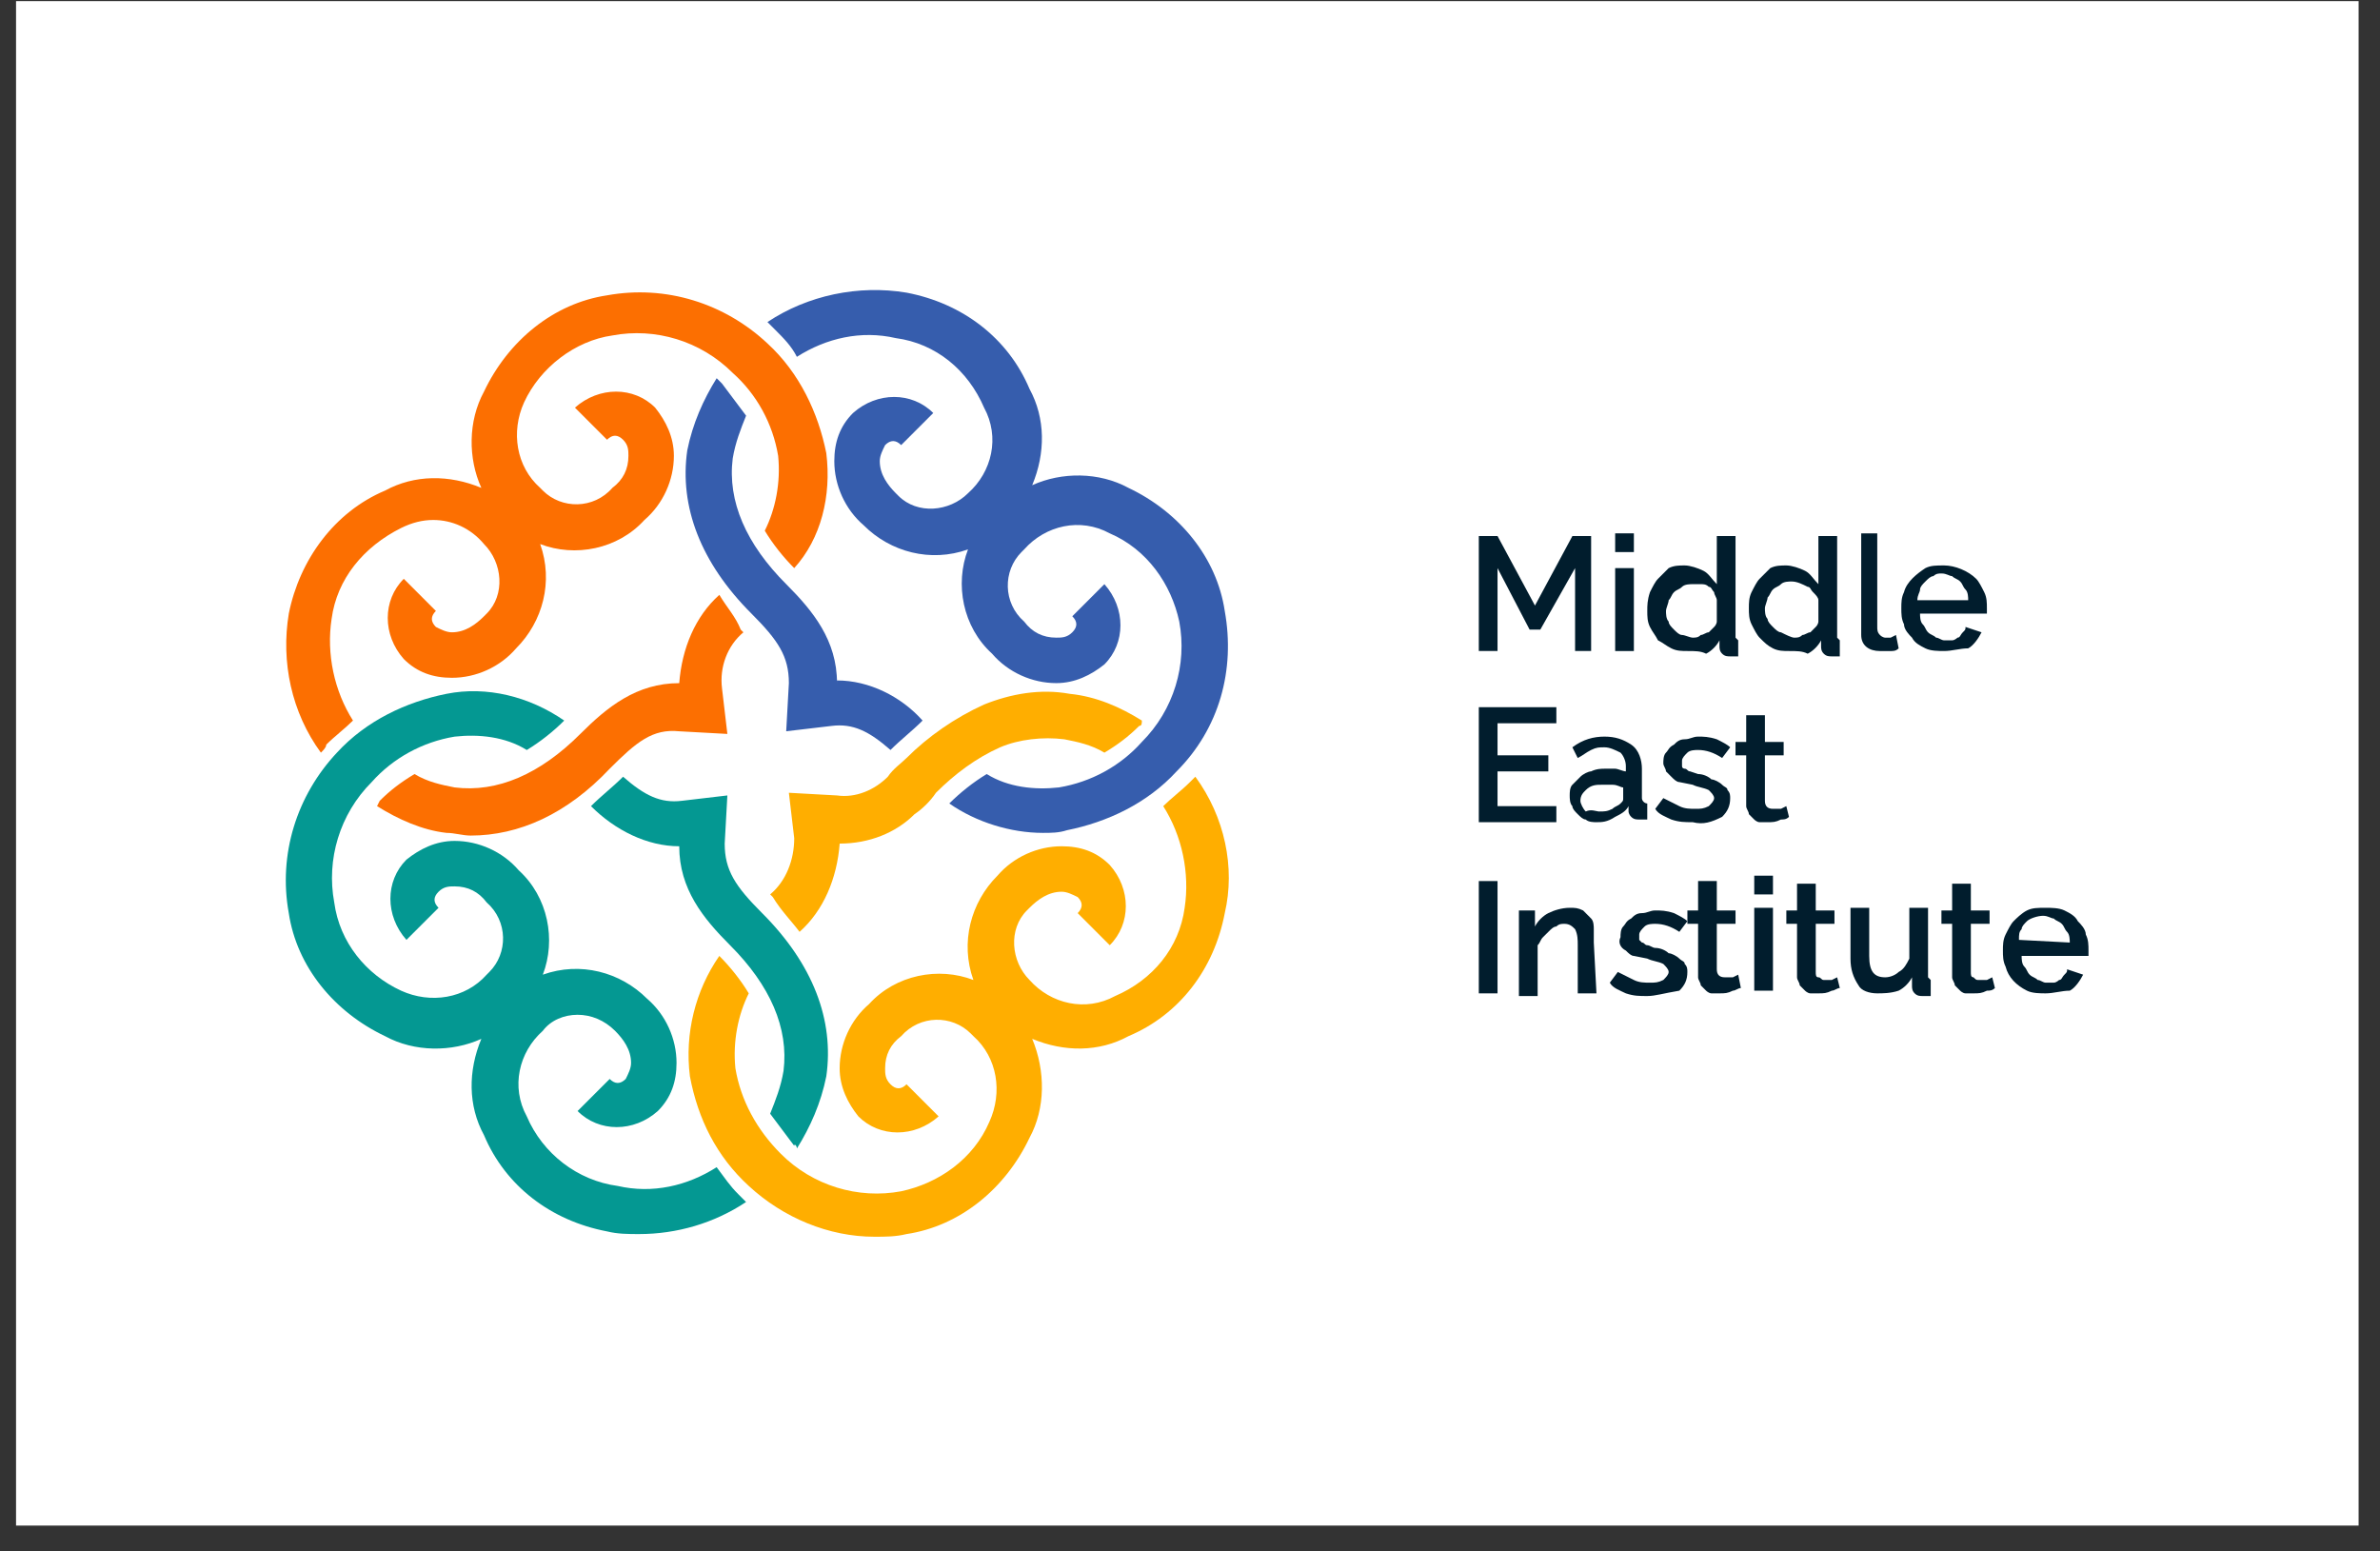 <svg width="89" height="58" viewBox="0 0 89 58" fill="none" xmlns="http://www.w3.org/2000/svg">
<rect x="0" y="0" width="89" height="58" fill="#333333" stroke="none"/>
<g id="Client Logo">
<path id="Vector" d="M88.2 0.042H0.6V57.042H88.2V0.042Z" fill="white"/>
<path id="Vector_2" d="M58.9 24.342V21.242L57.6 23.542H57.2L56 21.242V24.342H55.3V20.042H56L57.4 22.642L58.8 20.042H59.5V24.342H58.9Z" fill="#011D2D"/>
<path id="Vector_3" d="M60.399 24.343H61.099V21.242H60.399V24.343ZM60.399 19.942V20.642H61.099V19.942H60.399Z" fill="#011D2D"/>
<path id="Vector_4" d="M63.3 23.842C63.4 23.842 63.5 23.843 63.6 23.742C63.7 23.742 63.8 23.642 63.9 23.642C64 23.543 64 23.542 64.1 23.442C64.2 23.342 64.2 23.242 64.2 23.242V22.442C64.2 22.342 64.1 22.242 64.1 22.142C64 22.043 64 21.942 63.9 21.942C63.8 21.842 63.7 21.842 63.6 21.842C63.5 21.842 63.4 21.842 63.3 21.842C63.2 21.842 63 21.842 62.9 21.942C62.8 22.042 62.7 22.043 62.6 22.142C62.5 22.242 62.5 22.342 62.4 22.442C62.4 22.542 62.3 22.742 62.3 22.842C62.3 22.942 62.3 23.142 62.4 23.242C62.4 23.343 62.5 23.442 62.6 23.542C62.7 23.642 62.8 23.742 62.9 23.742C63 23.742 63.2 23.842 63.3 23.842ZM63.1 24.342C62.9 24.342 62.7 24.343 62.5 24.242C62.3 24.142 62.2 24.042 62 23.942C61.9 23.742 61.8 23.642 61.7 23.442C61.6 23.242 61.6 23.042 61.6 22.842C61.6 22.642 61.6 22.442 61.7 22.142C61.8 21.942 61.9 21.742 62 21.642C62.1 21.543 62.3 21.343 62.4 21.242C62.6 21.142 62.8 21.142 63 21.142C63.2 21.142 63.5 21.242 63.7 21.342C63.9 21.442 64 21.642 64.2 21.842V20.042H64.9V23.642C64.9 23.742 64.9 23.742 64.9 23.842L65 23.942V24.542H64.8H64.7C64.6 24.542 64.5 24.542 64.4 24.442C64.3 24.342 64.3 24.242 64.3 24.142V23.942C64.2 24.142 64 24.342 63.8 24.442C63.6 24.342 63.4 24.342 63.1 24.342Z" fill="#011D2D"/>
<path id="Vector_5" d="M67.099 23.842C67.199 23.842 67.299 23.843 67.399 23.742C67.499 23.742 67.6 23.642 67.7 23.642C67.799 23.543 67.799 23.542 67.899 23.442C67.999 23.342 67.999 23.242 67.999 23.242V22.442C67.999 22.342 67.899 22.242 67.799 22.142C67.699 22.043 67.699 21.942 67.599 21.942C67.399 21.842 67.2 21.742 66.999 21.742C66.9 21.742 66.699 21.742 66.599 21.842C66.499 21.942 66.399 21.942 66.299 22.042C66.199 22.142 66.199 22.242 66.099 22.342C66.099 22.442 65.999 22.642 65.999 22.742C65.999 22.843 65.999 23.043 66.099 23.142C66.099 23.242 66.199 23.342 66.299 23.442C66.399 23.542 66.499 23.642 66.599 23.642C66.799 23.742 66.999 23.842 67.099 23.842ZM66.899 24.342C66.699 24.342 66.499 24.343 66.299 24.242C66.099 24.142 65.999 24.042 65.799 23.842C65.699 23.742 65.6 23.542 65.499 23.342C65.4 23.142 65.399 22.942 65.399 22.742C65.399 22.543 65.4 22.343 65.499 22.142C65.6 21.942 65.699 21.742 65.799 21.642C65.899 21.543 66.1 21.343 66.2 21.242C66.4 21.142 66.599 21.142 66.799 21.142C66.999 21.142 67.299 21.242 67.499 21.342C67.7 21.442 67.799 21.642 67.999 21.842V20.042H68.7V23.642C68.7 23.742 68.7 23.742 68.7 23.842L68.799 23.942V24.542C68.699 24.542 68.699 24.542 68.599 24.542H68.499C68.4 24.542 68.299 24.542 68.2 24.442C68.1 24.342 68.099 24.242 68.099 24.142V23.942C67.999 24.142 67.799 24.342 67.599 24.442C67.399 24.342 67.199 24.342 66.899 24.342Z" fill="#011D2D"/>
<path id="Vector_6" d="M69.5 19.942H70.2V23.442C70.2 23.543 70.2 23.642 70.3 23.742C70.4 23.843 70.5 23.843 70.5 23.843C70.6 23.843 70.6 23.843 70.7 23.843L70.9 23.742L71 24.242C70.9 24.343 70.8 24.343 70.7 24.343C70.6 24.343 70.5 24.343 70.3 24.343C69.9 24.343 69.6 24.142 69.6 23.742C69.6 23.642 69.6 23.642 69.6 23.543V19.942H69.5Z" fill="#011D2D"/>
<path id="Vector_7" d="M73.6 22.442C73.6 22.342 73.6 22.142 73.5 22.042C73.4 21.942 73.4 21.842 73.3 21.742C73.2 21.642 73.1 21.642 73 21.542C72.9 21.542 72.8 21.442 72.6 21.442C72.5 21.442 72.4 21.442 72.3 21.542C72.2 21.542 72.1 21.642 72 21.742C71.9 21.842 71.8 21.942 71.8 22.042C71.8 22.142 71.7 22.242 71.7 22.442H73.6ZM72.7 24.342C72.5 24.342 72.2 24.342 72 24.242C71.8 24.142 71.6 24.042 71.5 23.842C71.4 23.742 71.2 23.542 71.2 23.342C71.1 23.142 71.1 22.942 71.1 22.742C71.1 22.542 71.1 22.342 71.2 22.142C71.3 21.742 71.7 21.442 72 21.242C72.2 21.142 72.4 21.142 72.7 21.142C73.1 21.142 73.6 21.342 73.9 21.642C74 21.742 74.1 21.942 74.2 22.142C74.3 22.342 74.3 22.542 74.3 22.742V22.842V22.942H71.8C71.8 23.042 71.8 23.242 71.9 23.342C72 23.442 72 23.542 72.1 23.642C72.2 23.742 72.3 23.742 72.4 23.842C72.5 23.842 72.6 23.942 72.7 23.942C72.8 23.942 72.9 23.942 73 23.942C73.1 23.942 73.2 23.842 73.2 23.842C73.3 23.842 73.3 23.742 73.4 23.642C73.5 23.542 73.5 23.542 73.5 23.442L74.1 23.642C74 23.842 73.8 24.142 73.6 24.242C73.3 24.242 73 24.342 72.7 24.342Z" fill="#011D2D"/>
<path id="Vector_8" d="M58.2 30.142V30.742H55.3V26.442H58.2V27.043H56V28.242H57.9V28.843H56V30.142H58.2Z" fill="#011D2D"/>
<path id="Vector_9" d="M59.799 30.342C59.999 30.342 60.099 30.343 60.299 30.242C60.399 30.142 60.499 30.142 60.599 30.042C60.699 29.942 60.699 29.942 60.699 29.842V29.442C60.599 29.442 60.499 29.342 60.299 29.342C60.199 29.342 60.099 29.342 59.899 29.342C59.699 29.342 59.499 29.342 59.299 29.542C59.199 29.642 59.099 29.742 59.099 29.942C59.099 30.042 59.199 30.242 59.299 30.342C59.499 30.242 59.699 30.342 59.799 30.342ZM59.699 30.742C59.599 30.742 59.399 30.742 59.299 30.642C59.199 30.642 59.099 30.542 58.999 30.442C58.899 30.342 58.799 30.242 58.799 30.142C58.699 30.043 58.699 29.843 58.699 29.742C58.699 29.642 58.699 29.442 58.799 29.342C58.899 29.242 58.999 29.142 59.099 29.042C59.199 28.942 59.399 28.842 59.499 28.842C59.699 28.742 59.899 28.742 59.999 28.742C60.099 28.742 60.299 28.742 60.399 28.742C60.499 28.742 60.699 28.842 60.799 28.842V28.642C60.799 28.442 60.699 28.242 60.599 28.142C60.399 28.043 60.199 27.942 59.999 27.942C59.799 27.942 59.699 27.942 59.499 28.042C59.299 28.142 59.199 28.242 58.999 28.342L58.799 27.942C59.199 27.642 59.599 27.542 59.999 27.542C60.399 27.542 60.699 27.642 60.999 27.842C61.299 28.042 61.399 28.442 61.399 28.742V29.842C61.399 29.942 61.499 30.042 61.599 30.042V30.642H61.399H61.299C61.199 30.642 61.099 30.642 60.999 30.542C60.899 30.442 60.899 30.342 60.899 30.342V30.142C60.799 30.343 60.599 30.442 60.399 30.542C60.099 30.742 59.899 30.742 59.699 30.742Z" fill="#011D2D"/>
<path id="Vector_10" d="M63.299 30.742C62.999 30.742 62.8 30.742 62.499 30.642C62.3 30.543 61.999 30.442 61.899 30.242L62.2 29.842C62.4 29.942 62.599 30.043 62.799 30.142C62.999 30.242 63.199 30.242 63.399 30.242C63.599 30.242 63.699 30.242 63.899 30.142C63.999 30.043 64.099 29.942 64.099 29.842C64.099 29.742 63.999 29.642 63.899 29.542C63.699 29.442 63.499 29.442 63.299 29.342L62.799 29.242C62.699 29.242 62.599 29.142 62.499 29.042C62.4 28.942 62.399 28.942 62.299 28.842C62.299 28.742 62.2 28.642 62.2 28.542C62.2 28.442 62.199 28.242 62.299 28.142C62.399 28.043 62.399 27.942 62.599 27.842C62.699 27.742 62.8 27.642 62.999 27.642C63.2 27.642 63.3 27.542 63.499 27.542C63.7 27.542 63.9 27.543 64.2 27.642C64.4 27.742 64.6 27.842 64.7 27.942L64.399 28.342C64.099 28.142 63.8 28.042 63.499 28.042C63.4 28.042 63.199 28.043 63.099 28.142C62.999 28.242 62.899 28.342 62.899 28.442C62.899 28.542 62.899 28.543 62.899 28.642C62.899 28.742 62.999 28.742 62.999 28.742C63.099 28.742 63.099 28.842 63.2 28.842L63.499 28.942C63.7 28.942 63.9 29.043 63.999 29.142C64.1 29.142 64.299 29.242 64.399 29.342C64.499 29.442 64.599 29.442 64.599 29.542C64.699 29.642 64.7 29.742 64.7 29.842C64.7 30.142 64.599 30.342 64.399 30.542C63.999 30.742 63.699 30.843 63.299 30.742Z" fill="#011D2D"/>
<path id="Vector_11" d="M66.899 30.543C66.799 30.642 66.699 30.642 66.599 30.642C66.399 30.742 66.299 30.742 66.099 30.742C65.999 30.742 65.899 30.742 65.799 30.742C65.699 30.742 65.599 30.642 65.599 30.642C65.499 30.543 65.499 30.543 65.399 30.442C65.399 30.343 65.299 30.242 65.299 30.142V28.242H64.899V27.742H65.299V26.742H65.999V27.742H66.7V28.242H65.999V29.942C65.999 30.142 66.099 30.242 66.299 30.242C66.399 30.242 66.499 30.242 66.599 30.242L66.799 30.142L66.899 30.543Z" fill="#011D2D"/>
<path id="Vector_12" d="M56 32.943H55.3V37.142H56V32.943Z" fill="#011D2D"/>
<path id="Vector_13" d="M59.7 37.142H59V35.343C59 35.142 59 34.943 58.9 34.742C58.8 34.642 58.7 34.542 58.5 34.542C58.4 34.542 58.3 34.542 58.2 34.642C58.1 34.642 58 34.742 57.9 34.843C57.8 34.943 57.7 35.042 57.7 35.042C57.6 35.142 57.6 35.242 57.5 35.343V37.242H56.8V34.042H57.4V34.642C57.5 34.443 57.7 34.242 57.9 34.142C58.1 34.042 58.4 33.943 58.7 33.943C58.9 33.943 59 33.943 59.2 34.042C59.3 34.142 59.4 34.242 59.5 34.343C59.6 34.443 59.6 34.642 59.6 34.742C59.6 34.943 59.6 35.042 59.6 35.242L59.7 37.142Z" fill="#011D2D"/>
<path id="Vector_14" d="M61.599 37.242C61.299 37.242 61.099 37.242 60.799 37.142C60.599 37.042 60.299 36.943 60.199 36.742L60.499 36.342C60.699 36.442 60.899 36.542 61.099 36.642C61.299 36.742 61.499 36.742 61.699 36.742C61.899 36.742 61.999 36.742 62.199 36.642C62.299 36.542 62.399 36.442 62.399 36.342C62.399 36.242 62.299 36.142 62.199 36.042C61.999 35.942 61.799 35.942 61.599 35.842L61.099 35.742C60.999 35.742 60.899 35.642 60.799 35.542C60.599 35.442 60.499 35.242 60.599 35.042C60.599 34.942 60.599 34.742 60.699 34.642C60.799 34.542 60.799 34.442 60.999 34.342C61.099 34.242 61.199 34.142 61.399 34.142C61.599 34.142 61.699 34.042 61.899 34.042C62.099 34.042 62.299 34.042 62.599 34.142C62.799 34.242 62.999 34.343 63.099 34.443L62.799 34.842C62.499 34.642 62.199 34.542 61.899 34.542C61.799 34.542 61.599 34.542 61.499 34.642C61.399 34.742 61.299 34.843 61.299 34.943C61.299 35.042 61.299 35.042 61.299 35.142L61.399 35.242C61.499 35.242 61.499 35.342 61.599 35.342C61.699 35.342 61.799 35.443 61.899 35.443C62.099 35.443 62.299 35.542 62.399 35.642C62.499 35.642 62.699 35.742 62.799 35.842C62.899 35.942 62.999 35.942 62.999 36.042C63.099 36.142 63.099 36.242 63.099 36.342C63.099 36.642 62.999 36.842 62.799 37.042C62.199 37.142 61.899 37.242 61.599 37.242Z" fill="#011D2D"/>
<path id="Vector_15" d="M65.1 36.943C65 36.943 64.9 37.042 64.8 37.042C64.6 37.142 64.5 37.142 64.3 37.142C64.2 37.142 64.1 37.142 64 37.142C63.9 37.142 63.8 37.042 63.8 37.042C63.7 36.943 63.7 36.943 63.6 36.843C63.6 36.742 63.5 36.642 63.5 36.542V34.542H63.1V34.042H63.5V32.943H64.2V34.042H64.9V34.542H64.2V36.242C64.2 36.443 64.3 36.542 64.5 36.542C64.6 36.542 64.7 36.542 64.8 36.542L65 36.443L65.1 36.943Z" fill="#011D2D"/>
<path id="Vector_16" d="M65.6 33.943V37.042H66.3V33.943H65.6ZM65.6 32.742V33.443H66.3V32.742H65.6Z" fill="#011D2D"/>
<path id="Vector_17" d="M68.8 36.943C68.7 36.943 68.6 37.042 68.5 37.042C68.3 37.142 68.2 37.142 68 37.142C67.9 37.142 67.8 37.142 67.7 37.142C67.6 37.142 67.5 37.042 67.5 37.042C67.4 36.943 67.4 36.942 67.3 36.842C67.3 36.742 67.2 36.642 67.2 36.542V34.542H66.8V34.042H67.2V33.042H67.9V34.042H68.6V34.542H67.9V36.342C67.9 36.442 67.9 36.542 68 36.542C68.1 36.542 68.1 36.642 68.2 36.642C68.3 36.642 68.4 36.642 68.5 36.642L68.7 36.542L68.8 36.943Z" fill="#011D2D"/>
<path id="Vector_18" d="M70.199 37.142C69.899 37.142 69.599 37.042 69.499 36.843C69.299 36.542 69.199 36.242 69.199 35.843V33.943H69.899V35.742C69.899 36.343 70.099 36.542 70.499 36.542C70.699 36.542 70.899 36.443 70.999 36.343C71.199 36.242 71.299 36.042 71.399 35.843V33.943H72.099V36.343C72.099 36.443 72.099 36.443 72.099 36.542L72.199 36.642V37.242H71.999H71.899C71.799 37.242 71.699 37.242 71.599 37.142C71.499 37.042 71.499 36.943 71.499 36.843V36.542C71.399 36.742 71.199 36.943 70.999 37.042C70.699 37.142 70.399 37.142 70.199 37.142Z" fill="#011D2D"/>
<path id="Vector_19" d="M74.6 36.943C74.5 37.042 74.4 37.042 74.3 37.042C74.1 37.142 74 37.142 73.8 37.142C73.7 37.142 73.6 37.142 73.5 37.142C73.4 37.142 73.3 37.042 73.3 37.042C73.2 36.943 73.2 36.942 73.1 36.842C73.1 36.742 73 36.642 73 36.542V34.542H72.6V34.042H73V33.042H73.7V34.042H74.4V34.542H73.7V36.342C73.7 36.442 73.7 36.542 73.8 36.542C73.9 36.642 73.9 36.642 74 36.642C74.1 36.642 74.2 36.642 74.3 36.642L74.5 36.542L74.6 36.943Z" fill="#011D2D"/>
<path id="Vector_20" d="M77.399 35.242C77.399 35.142 77.399 34.943 77.299 34.843C77.199 34.742 77.199 34.642 77.099 34.542C76.999 34.443 76.899 34.443 76.799 34.343C76.699 34.343 76.599 34.242 76.399 34.242C76.199 34.242 75.899 34.343 75.799 34.443C75.699 34.542 75.599 34.642 75.599 34.742C75.499 34.843 75.499 34.943 75.499 35.142L77.399 35.242ZM76.499 37.142C76.299 37.142 75.999 37.142 75.799 37.042C75.399 36.843 75.1 36.542 74.999 36.142C74.9 35.943 74.899 35.742 74.899 35.542C74.899 35.343 74.9 35.142 74.999 34.943C75.1 34.742 75.199 34.542 75.299 34.443C75.399 34.343 75.599 34.142 75.799 34.042C75.999 33.943 76.2 33.943 76.499 33.943C76.7 33.943 76.999 33.943 77.2 34.042C77.4 34.142 77.6 34.242 77.7 34.443C77.799 34.542 77.999 34.742 77.999 34.943C78.1 35.142 78.099 35.343 78.099 35.542V35.642V35.742H75.599C75.599 35.843 75.6 36.042 75.7 36.142C75.799 36.242 75.799 36.343 75.899 36.443C75.999 36.542 76.1 36.542 76.2 36.642C76.299 36.642 76.4 36.742 76.499 36.742C76.6 36.742 76.699 36.742 76.799 36.742C76.899 36.742 76.999 36.642 76.999 36.642C77.1 36.642 77.1 36.542 77.2 36.443C77.299 36.343 77.299 36.343 77.299 36.242L77.899 36.443C77.799 36.642 77.599 36.943 77.399 37.042C77.099 37.042 76.799 37.142 76.499 37.142Z" fill="#011D2D"/>
<path id="Vector_21" d="M29.9 34.842C30.8 34.042 31.3 32.842 31.4 31.542C32.5 31.542 33.5 31.142 34.2 30.442C34.5 30.242 34.8 29.942 35 29.642C35.7 28.942 36.5 28.342 37.4 27.942C38.1 27.642 39 27.542 39.8 27.642C40.3 27.742 40.8 27.842 41.3 28.142C41.8 27.842 42.2 27.542 42.6 27.142C42.7 27.142 42.7 27.042 42.7 26.942C41.9 26.442 41 26.042 40 25.942C38.9 25.742 37.8 25.942 36.8 26.342C35.7 26.842 34.7 27.542 33.9 28.342C33.7 28.542 33.4 28.742 33.2 29.042C32.7 29.542 32 29.842 31.3 29.742L29.5 29.642L29.7 31.342C29.7 32.142 29.4 32.942 28.8 33.442L28.9 33.542C29.2 34.042 29.6 34.442 29.9 34.842Z" fill="#FFAE00"/>
<path id="Vector_22" d="M44.7 29.042L44.499 29.242C44.2 29.543 43.8 29.843 43.499 30.142C44.2 31.242 44.499 32.642 44.3 33.943C44.099 35.443 43.099 36.642 41.7 37.242C40.599 37.843 39.3 37.542 38.499 36.642C37.8 35.942 37.7 34.742 38.4 34.042L38.499 33.943C38.8 33.642 39.2 33.342 39.7 33.342C39.9 33.342 40.099 33.443 40.3 33.542C40.499 33.742 40.499 33.942 40.3 34.142L41.499 35.342C42.3 34.542 42.3 33.242 41.499 32.342C40.999 31.842 40.4 31.642 39.7 31.642C38.8 31.642 37.9 32.042 37.3 32.742C36.3 33.742 35.9 35.242 36.4 36.642C35.099 36.142 33.499 36.443 32.499 37.542C31.799 38.142 31.399 39.042 31.399 39.943C31.399 40.642 31.7 41.242 32.099 41.742C32.9 42.542 34.2 42.542 35.099 41.742L33.9 40.542C33.7 40.742 33.499 40.742 33.3 40.542C33.099 40.343 33.099 40.142 33.099 39.943C33.099 39.443 33.3 39.042 33.7 38.742C34.4 37.943 35.599 37.942 36.3 38.642L36.4 38.742C37.3 39.542 37.499 40.843 36.999 41.943C36.4 43.343 35.099 44.242 33.7 44.542C32.099 44.843 30.399 44.342 29.2 43.142C28.299 42.242 27.7 41.142 27.5 39.943C27.399 38.943 27.599 37.942 28 37.142C27.7 36.642 27.299 36.142 26.899 35.742C26 37.042 25.599 38.642 25.799 40.242C26.099 41.843 26.799 43.242 28 44.342C29.299 45.542 31 46.242 32.7 46.242C33.099 46.242 33.499 46.242 33.9 46.142C35.9 45.842 37.599 44.442 38.499 42.542C39.099 41.442 39.099 40.042 38.599 38.842C39.8 39.342 41.099 39.343 42.2 38.742C44.099 37.943 45.4 36.242 45.8 34.142C46.2 32.442 45.8 30.542 44.7 29.042Z" fill="#FFAE00"/>
<path id="Vector_23" d="M45.799 22.842C45.499 20.842 44.099 19.142 42.199 18.242C41.099 17.642 39.699 17.642 38.599 18.142C39.099 16.942 39.099 15.642 38.499 14.542C37.699 12.642 35.999 11.342 33.899 10.942C32.099 10.642 30.199 11.042 28.699 12.042C28.799 12.142 28.899 12.242 28.999 12.342C29.299 12.642 29.599 12.942 29.799 13.342C30.899 12.642 32.199 12.342 33.499 12.642C34.999 12.842 36.199 13.842 36.799 15.242C37.399 16.342 37.099 17.642 36.199 18.442C35.499 19.142 34.299 19.242 33.599 18.542L33.499 18.442C33.199 18.142 32.899 17.742 32.899 17.242C32.899 17.042 32.999 16.842 33.099 16.642C33.299 16.442 33.499 16.442 33.699 16.642L34.899 15.442C34.099 14.642 32.799 14.642 31.899 15.442C31.399 15.942 31.199 16.542 31.199 17.242C31.199 18.142 31.599 19.042 32.299 19.642C33.299 20.642 34.799 21.042 36.199 20.542C35.699 21.842 35.999 23.442 37.099 24.442C37.699 25.142 38.599 25.542 39.499 25.542C40.199 25.542 40.799 25.242 41.299 24.842C42.099 24.042 42.099 22.742 41.299 21.842L40.099 23.042C40.299 23.242 40.299 23.442 40.099 23.642C39.899 23.842 39.699 23.842 39.499 23.842C38.999 23.842 38.599 23.642 38.299 23.242C37.499 22.542 37.499 21.342 38.199 20.642L38.299 20.542C39.099 19.642 40.399 19.342 41.499 19.942C42.899 20.542 43.799 21.842 44.099 23.242C44.399 24.842 43.899 26.542 42.699 27.742C41.899 28.642 40.799 29.242 39.599 29.442C38.699 29.542 37.699 29.442 36.899 28.942C36.399 29.242 35.899 29.642 35.499 30.042C36.499 30.742 37.799 31.142 38.999 31.142C39.299 31.142 39.599 31.142 39.899 31.042C41.399 30.742 42.899 30.042 43.999 28.842C45.599 27.242 46.199 25.042 45.799 22.842Z" fill="#365DAD"/>
<path id="Client Logo_2" d="M29.8 42.943C30.3 42.142 30.7 41.242 30.9 40.242C31.2 38.142 30.4 36.042 28.5 34.142C27.5 33.142 27.1 32.542 27.1 31.542L27.2 29.742L25.5 29.942C24.7 30.042 24.1 29.742 23.3 29.042C22.9 29.442 22.5 29.742 22.1 30.142C23 31.043 24.2 31.642 25.4 31.642C25.4 33.242 26.3 34.342 27.3 35.342C28.8 36.842 29.5 38.442 29.3 40.042C29.2 40.642 29 41.142 28.8 41.642C29.1 42.042 29.4 42.442 29.7 42.842C29.7 42.742 29.8 42.843 29.8 42.943Z" fill="#049892"/>
<path id="Client Logo_3" d="M26.799 43.642C25.699 44.343 24.399 44.642 23.099 44.343C21.599 44.142 20.299 43.142 19.699 41.742C19.099 40.642 19.399 39.343 20.299 38.542C20.599 38.142 21.099 37.943 21.599 37.943C22.099 37.943 22.599 38.142 23 38.542C23.299 38.843 23.599 39.242 23.599 39.742C23.599 39.943 23.499 40.142 23.399 40.343C23.199 40.542 22.999 40.542 22.799 40.343L21.599 41.542C22.399 42.343 23.699 42.343 24.599 41.542C25.099 41.042 25.299 40.443 25.299 39.742C25.299 38.843 24.899 37.943 24.199 37.343C23.199 36.343 21.699 35.943 20.299 36.443C20.799 35.142 20.499 33.542 19.399 32.542C18.799 31.843 17.899 31.442 17 31.442C16.299 31.442 15.699 31.742 15.199 32.142C14.399 32.943 14.399 34.242 15.199 35.142L16.399 33.943C16.199 33.742 16.199 33.542 16.399 33.343C16.599 33.142 16.799 33.142 17 33.142C17.5 33.142 17.899 33.343 18.199 33.742C18.999 34.443 18.999 35.642 18.299 36.343L18.199 36.443C17.399 37.343 16.099 37.542 14.999 37.042C13.7 36.443 12.7 35.242 12.499 33.742C12.2 32.142 12.699 30.442 13.899 29.242C14.699 28.343 15.8 27.742 17 27.543C17.899 27.442 18.899 27.543 19.699 28.043C20.199 27.742 20.699 27.343 21.099 26.942C19.799 26.043 18.199 25.642 16.699 25.942C15.199 26.242 13.699 26.942 12.599 28.142C11.099 29.742 10.399 31.942 10.799 34.142C11.099 36.142 12.499 37.843 14.399 38.742C15.499 39.343 16.899 39.343 18 38.843C17.5 40.042 17.499 41.343 18.099 42.443C18.899 44.343 20.599 45.642 22.699 46.042C23.099 46.142 23.499 46.142 23.899 46.142C25.299 46.142 26.699 45.742 27.899 44.943L27.599 44.642C27.299 44.343 27.099 44.042 26.799 43.642Z" fill="#049892"/>
<path id="Client Logo_4" d="M26.9 22.242C26 23.043 25.5 24.242 25.4 25.543C23.8 25.543 22.7 26.442 21.7 27.442C20.2 28.942 18.6 29.642 17 29.442C16.5 29.343 16 29.242 15.5 28.942C15 29.242 14.6 29.543 14.2 29.942L14.1 30.142C14.9 30.642 15.8 31.043 16.7 31.142C17 31.142 17.3 31.242 17.6 31.242C19.4 31.242 21.2 30.442 22.8 28.742C23.8 27.742 24.4 27.242 25.4 27.343L27.2 27.442L27 25.742C26.9 24.942 27.2 24.142 27.8 23.642L27.7 23.543C27.5 23.043 27.2 22.742 26.9 22.242Z" fill="#FC6F01"/>
<path id="Client Logo_5" d="M30.899 16.942C30.599 15.443 29.9 13.943 28.7 12.842C27.1 11.342 24.899 10.643 22.7 11.043C20.7 11.342 19 12.742 18.099 14.643C17.5 15.742 17.5 17.142 18 18.242C16.8 17.742 15.5 17.742 14.4 18.343C12.5 19.142 11.2 20.942 10.8 22.942C10.5 24.742 10.9 26.642 12 28.142C12.1 28.043 12.2 27.942 12.2 27.843C12.499 27.543 12.899 27.242 13.2 26.942C12.499 25.843 12.2 24.442 12.4 23.142C12.6 21.642 13.6 20.442 15 19.742C15.4 19.543 15.8 19.442 16.2 19.442C16.899 19.442 17.599 19.742 18.099 20.343C18.799 21.043 18.899 22.242 18.2 22.942L18.099 23.043C17.799 23.343 17.4 23.642 16.9 23.642C16.7 23.642 16.5 23.543 16.3 23.442C16.1 23.242 16.1 23.043 16.3 22.843L15.1 21.642C14.3 22.442 14.3 23.742 15.1 24.642C15.6 25.142 16.2 25.343 16.9 25.343C17.8 25.343 18.7 24.942 19.3 24.242C20.3 23.242 20.7 21.742 20.2 20.343C21.5 20.843 23.099 20.543 24.099 19.442C24.799 18.843 25.2 17.942 25.2 17.043C25.2 16.343 24.9 15.742 24.5 15.242C23.7 14.443 22.4 14.443 21.5 15.242L22.7 16.442C22.899 16.242 23.1 16.242 23.3 16.442C23.5 16.642 23.5 16.843 23.5 17.043C23.5 17.543 23.3 17.942 22.9 18.242C22.2 19.043 21 19.043 20.3 18.343L20.2 18.242C19.299 17.442 19.099 16.142 19.599 15.043C20.2 13.742 21.5 12.742 22.9 12.543C24.5 12.242 26.2 12.742 27.399 13.943C28.299 14.742 28.899 15.842 29.099 17.043C29.2 18.043 29 19.043 28.599 19.843C28.899 20.343 29.3 20.843 29.7 21.242C30.7 20.142 31.099 18.543 30.899 16.942Z" fill="#FC6F01"/>
<path id="Client Logo_6" d="M31.3 25.542C31.3 23.942 30.4 22.842 29.4 21.842C27.9 20.342 27.2 18.742 27.4 17.142C27.5 16.542 27.7 16.042 27.9 15.542C27.6 15.142 27.3 14.742 27 14.342C26.9 14.242 26.8 14.142 26.8 14.142C26.3 14.942 25.9 15.842 25.7 16.842C25.4 18.942 26.2 21.042 28.1 22.942C29.1 23.942 29.5 24.542 29.5 25.542L29.4 27.342L31.1 27.142C31.9 27.042 32.5 27.342 33.3 28.042C33.7 27.642 34.1 27.342 34.5 26.942C33.7 26.042 32.5 25.442 31.3 25.442V25.542Z" fill="#365DAD"/>
</g>
</svg>
